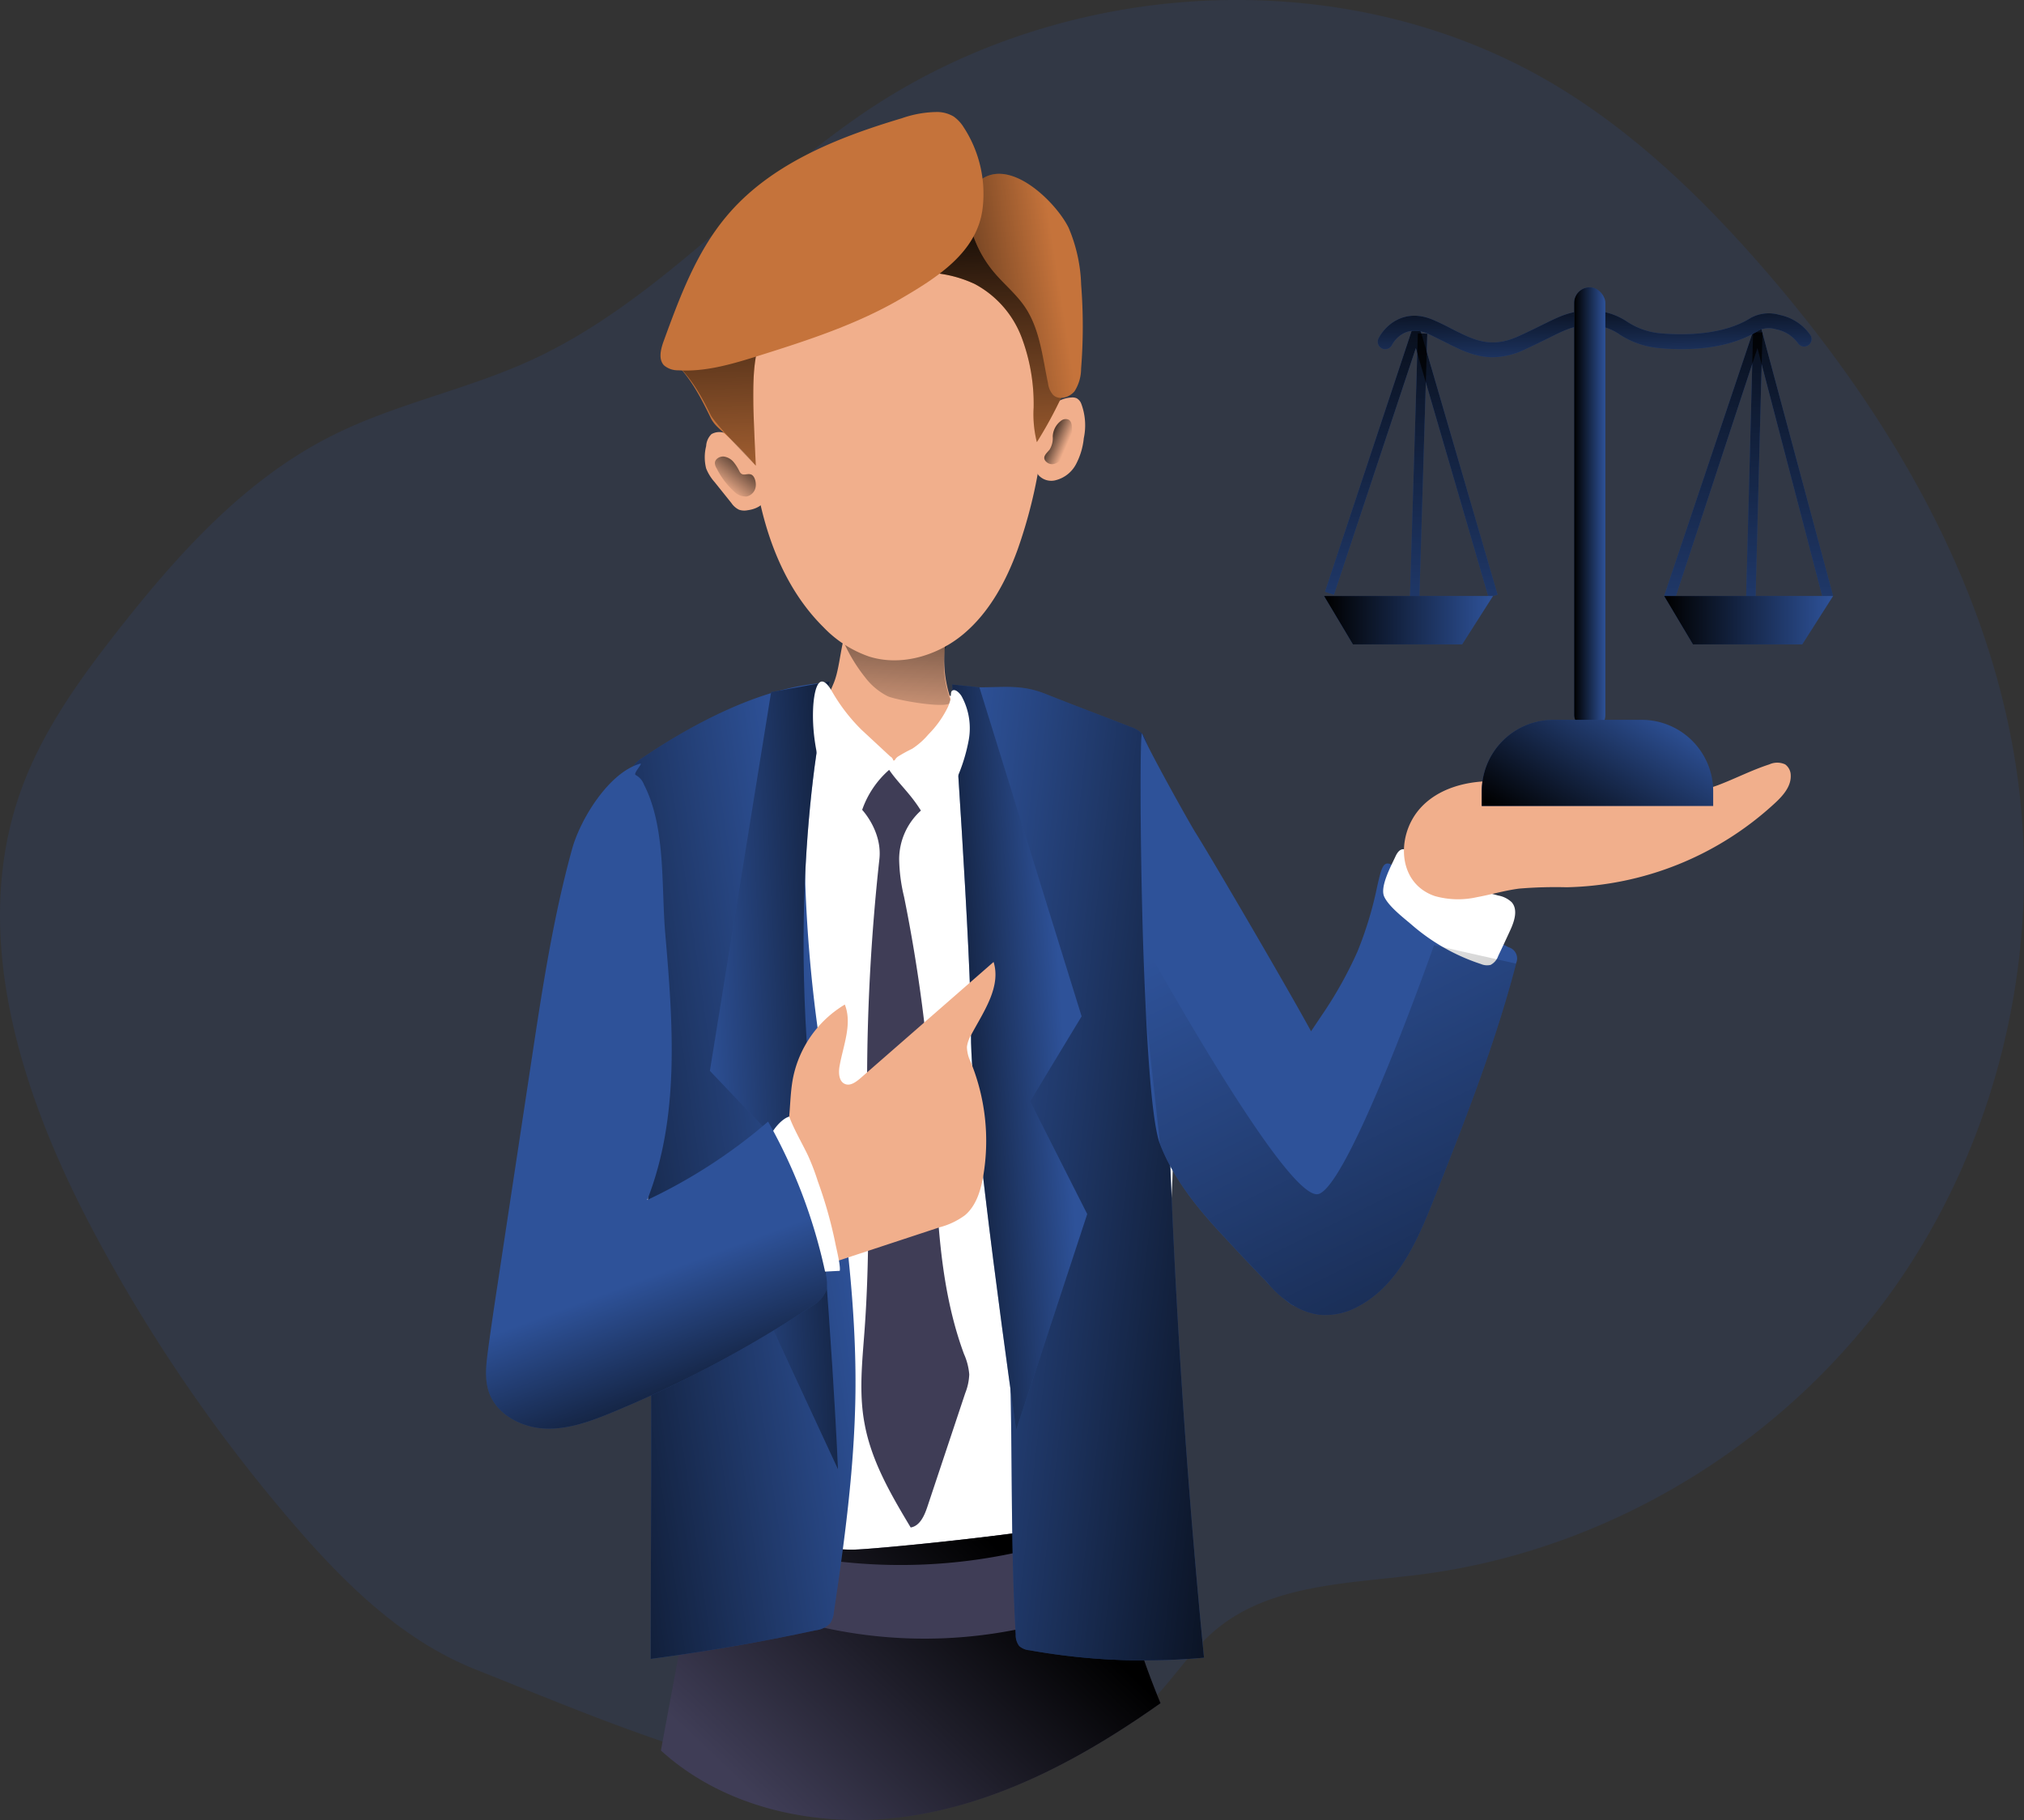 <svg id="Layer_1" data-name="Layer 1" xmlns="http://www.w3.org/2000/svg" xmlns:xlink="http://www.w3.org/1999/xlink" viewBox="0 0 382.56 344"><rect x="0" y="0" width="382.56" height="344" fill="#333333" stroke="none"/><defs><linearGradient id="linear-gradient" x1="330.15" y1="41.24" x2="330.67" y2="145.72" gradientUnits="userSpaceOnUse"><stop offset="0.01"/><stop offset="1" stop-opacity="0"/></linearGradient><linearGradient id="linear-gradient-2" x1="347.78" y1="44.42" x2="348.31" y2="148.9" gradientTransform="translate(429.86 -259.3) rotate(88.5)" xlink:href="#linear-gradient"/><linearGradient id="linear-gradient-3" x1="266.39" y1="41.56" x2="266.92" y2="146.04" xlink:href="#linear-gradient"/><linearGradient id="linear-gradient-4" x1="283.22" y1="44.75" x2="283.75" y2="149.23" gradientTransform="translate(366.99 -194.75) rotate(88.5)" xlink:href="#linear-gradient"/><linearGradient id="linear-gradient-5" x1="317.66" y1="56.12" x2="318.05" y2="79.02" xlink:href="#linear-gradient"/><linearGradient id="linear-gradient-6" x1="206.44" y1="295.96" x2="160.65" y2="344.39" xlink:href="#linear-gradient"/><linearGradient id="linear-gradient-7" x1="187.64" y1="101.21" x2="184.67" y2="143.57" xlink:href="#linear-gradient"/><linearGradient id="linear-gradient-8" x1="180.13" y1="38.32" x2="181.55" y2="102.58" xlink:href="#linear-gradient"/><linearGradient id="linear-gradient-9" x1="177.67" y1="62.4" x2="216.62" y2="56.35" xlink:href="#linear-gradient"/><linearGradient id="linear-gradient-10" x1="213.63" y1="85.38" x2="218.1" y2="87.31" xlink:href="#linear-gradient"/><linearGradient id="linear-gradient-11" x1="159.26" y1="88.09" x2="153.29" y2="95.73" xlink:href="#linear-gradient"/><linearGradient id="linear-gradient-12" x1="95.2" y1="233.18" x2="175.73" y2="221.6" xlink:href="#linear-gradient"/><linearGradient id="linear-gradient-13" x1="275.05" y1="231.47" x2="189.78" y2="222" xlink:href="#linear-gradient"/><linearGradient id="linear-gradient-14" x1="193.7" y1="205.46" x2="148.96" y2="207.57" xlink:href="#linear-gradient"/><linearGradient id="linear-gradient-15" x1="184.46" y1="204.15" x2="217.62" y2="202.05" xlink:href="#linear-gradient"/><linearGradient id="linear-gradient-16" x1="297.53" y1="96.2" x2="303.44" y2="96.2" xlink:href="#linear-gradient"/><linearGradient id="linear-gradient-17" x1="250.26" y1="117.22" x2="282.21" y2="117.22" xlink:href="#linear-gradient"/><linearGradient id="linear-gradient-18" x1="314.54" y1="117.22" x2="346.48" y2="117.22" xlink:href="#linear-gradient"/><linearGradient id="linear-gradient-19" x1="294.49" y1="160.8" x2="312.12" y2="132.9" xlink:href="#linear-gradient"/><linearGradient id="linear-gradient-20" x1="151.55" y1="282.98" x2="137.52" y2="245.09" xlink:href="#linear-gradient"/><linearGradient id="linear-gradient-21" x1="335.65" y1="336.5" x2="255.12" y2="173.85" xlink:href="#linear-gradient"/></defs><title>Lawyer</title><path d="M106.27,318.71c-14-5.56-25-16.54-34.82-28a301.34,301.34,0,0,1-37.19-54.49C20.56,210.54,10.55,180,20.4,152.58c4-11.12,11-20.88,18.3-30.19C50,108,62.62,93.9,79,85.63c12-6.08,25.49-8.72,37.73-14.32,24.19-11.05,41.78-32.65,63.9-47.41,38.07-25.39,90.81-28.09,130-4.48,14.8,8.92,27.41,21.07,38.77,34.08,23.53,27,42.61,59,48.06,94.38,5.36,34.84-3.31,71.73-24.06,100.23S320,296.28,285,300.78c-13.5,1.74-28.39,1.74-38.82,10.5-4.4,3.7-7.56,8.65-11.52,12.82-11.64,12.28-29.43,16.88-46.35,17.12C160.45,341.62,131.8,328.86,106.27,318.71Z" transform="translate(-16.44 -3.19)" fill="#2e5299" opacity="0.18" style="isolation:isolate"/><polygon points="344.41 112.63 332.18 65.8 316.75 112.69 314.54 112.65 332.29 59.82 346.48 112.65 344.41 112.63" fill="#2e5299"/><rect x="323.02" y="90.1" width="50" height="1.78" transform="translate(231.52 433.32) rotate(-88.5)" fill="#2e5299"/><polygon points="281.35 112.89 267.61 65.8 252.13 112.41 250.44 111.85 267.72 59.82 283.06 112.4 281.35 112.89" fill="#2e5299"/><rect x="258.46" y="90.1" width="50" height="1.78" transform="matrix(0.03, -1, 1, 0.03, 168.64, 368.77)" fill="#2e5299"/><polygon points="344.41 112.63 332.18 65.8 316.75 112.69 314.54 112.65 332.29 59.82 346.48 112.65 344.41 112.63" fill="url(#linear-gradient)"/><rect x="323.02" y="90.1" width="50" height="1.78" transform="translate(231.52 433.32) rotate(-88.5)" fill="url(#linear-gradient-2)"/><polygon points="281.35 112.89 267.61 65.8 252.13 112.41 250.44 111.85 267.72 59.82 283.06 112.4 281.35 112.89" fill="url(#linear-gradient-3)"/><rect x="258.46" y="90.1" width="50" height="1.78" transform="matrix(0.03, -1, 1, 0.03, 168.64, 368.77)" fill="url(#linear-gradient-4)"/><path d="M298.61,70.71c-3.4,0-6.22-1.43-9.14-2.91-1-.49-2-1-3-1.47-4.63-2.09-6.72,1.65-6.94,2.08A1.4,1.4,0,0,1,277,67.15c1.16-2.31,4.85-6,10.6-3.38,1.12.5,2.15,1,3.14,1.53,4.38,2.22,7.54,3.83,12.84,1.39,1.75-.8,3.12-1.48,4.32-2.07,3.67-1.82,5.51-2.73,9.51-2.73A12.44,12.44,0,0,1,324,64a13.65,13.65,0,0,0,5.81,2.14c3.38.35,11.88.77,17.6-2.9a7.15,7.15,0,0,1,5.38-.53,9.28,9.28,0,0,1,5.86,3.86,1.4,1.4,0,1,1-2.41,1.44,6.63,6.63,0,0,0-4.09-2.57,4.64,4.64,0,0,0-3.22.16c-6.24,4-14.84,3.81-19.41,3.33a16.37,16.37,0,0,1-6.91-2.49,9.87,9.87,0,0,0-5.21-1.78c-3.35,0-4.69.66-8.26,2.43-1.17.57-2.61,1.29-4.4,2.11A14.58,14.58,0,0,1,298.61,70.71Z" transform="translate(-16.44 -3.19)" fill="#2e5299"/><path d="M298.61,70.71c-3.4,0-6.22-1.43-9.14-2.91-1-.49-2-1-3-1.47-4.63-2.09-6.72,1.65-6.94,2.08A1.4,1.4,0,0,1,277,67.15c1.16-2.31,4.85-6,10.6-3.38,1.12.5,2.15,1,3.14,1.53,4.38,2.22,7.54,3.83,12.84,1.39,1.75-.8,3.12-1.48,4.32-2.07,3.67-1.82,5.51-2.73,9.51-2.73A12.44,12.44,0,0,1,324,64a13.65,13.65,0,0,0,5.81,2.14c3.38.35,11.88.77,17.6-2.9a7.15,7.15,0,0,1,5.38-.53,9.28,9.28,0,0,1,5.86,3.86,1.4,1.4,0,1,1-2.41,1.44,6.63,6.63,0,0,0-4.09-2.57,4.64,4.64,0,0,0-3.22.16c-6.24,4-14.84,3.81-19.41,3.33a16.37,16.37,0,0,1-6.91-2.49,9.87,9.87,0,0,0-5.21-1.78c-3.35,0-4.69.66-8.26,2.43-1.17.57-2.61,1.29-4.4,2.11A14.58,14.58,0,0,1,298.61,70.71Z" transform="translate(-16.44 -3.19)" fill="url(#linear-gradient-5)"/><path d="M227.37,140.82a7.51,7.51,0,0,1,3.74,2,7.69,7.69,0,0,1,1.34,4c6.71,48.23,10.75,95.38-6.11,141.06A10.19,10.19,0,0,1,224,292a9.81,9.81,0,0,1-4,1.91c-15.43,4.5-31.8,4.25-47.87,3.89-7.19-.17-14.57-.38-21.25-3.06-2.26-.91-4.58-2.27-5.44-4.55a11.89,11.89,0,0,1-.39-4.42c.31-12.1-3.91-23.81-5.73-35.78-1.78-11.68-1.26-23.58-.73-35.38q.82-18.2,1.69-36.39c.44-9.24-6.12-17.45-3.75-26.52,2.12-8.12,36.24-17.78,50-17.56A157.82,157.82,0,0,1,227.37,140.82Z" transform="translate(-16.44 -3.19)" fill="#fff"/><path d="M141.36,334.05c12.66,11.53,31.22,15,48.11,12.22S221.83,335,235.8,325.11a150,150,0,0,1-9.92-35.89c.36,2.46-44.14,6.89-48.36,6.87-7.54,0-15.42-3-22.74-2.69-6.4.25-7,6.46-8,11.63Q144.05,319.53,141.36,334.05Z" transform="translate(-16.44 -3.19)" fill="#3f3d56"/><path d="M141.36,334.05c12.66,11.53,31.22,15,48.11,12.22S221.83,335,235.8,325.11a150,150,0,0,1-9.92-35.89c.36,2.46-44.14,6.89-48.36,6.87-7.54,0-15.42-3-22.74-2.69-6.4.25-7,6.46-8,11.63Q144.05,319.53,141.36,334.05Z" transform="translate(-16.44 -3.19)" fill="url(#linear-gradient-6)"/><path d="M220.56,307.9a6.34,6.34,0,0,0,2.92-1.71,5.62,5.62,0,0,0,.89-3.91,18.34,18.34,0,0,0-3.2-9.26,102.82,102.82,0,0,1-48.63,5c-5.16-.72-21.16-6.22-20,3.7.72,6.23,11.36,7,16.22,8.3A88.53,88.53,0,0,0,220.56,307.9Z" transform="translate(-16.44 -3.19)" fill="#3f3d56"/><path d="M174,132.36c-.87,2.09-2,4.32-1.4,6.52a7,7,0,0,0,1.27,2.42,14.2,14.2,0,0,0,24-2.19A22.49,22.49,0,0,1,195,125.85c.19-2,.59-4.31-.7-5.89a5.75,5.75,0,0,0-2.47-1.58c-4-1.58-9.7-2.1-13.34.68C175.22,121.59,175.63,128.52,174,132.36Z" transform="translate(-16.44 -3.19)" fill="#f1af8c"/><path d="M179.91,131.15a12.41,12.41,0,0,0,4.3,3.63c1.72.79,12.56,2.69,11.93.9a20.1,20.1,0,0,1-1.1-9.83c1-1.73,2.23-2.59,2.7-4.55a3.82,3.82,0,0,0,0-1.84,4.4,4.4,0,0,0-1.69-2.24,14.54,14.54,0,0,0-7.15-2.39c-2.06-.25-4.13-.38-6.2-.51a9.72,9.72,0,0,0-5,.59C171.31,118.16,177,127.52,179.91,131.15Z" transform="translate(-16.44 -3.19)" fill="url(#linear-gradient-7)"/><path d="M172.1,121.75a21.74,21.74,0,0,0,8.66,5.55c6.1,1.89,13-.22,17.85-4.32s8-9.92,10.18-15.94c3.9-11.06,6.5-25.18,3.93-36.62-.89-4-2.23-8-4.82-11.18-9.59-11.76-34.53-8.63-45,1.25-8.83,8.3-5.35,23.75-3.49,34.22C161.13,104.61,164.82,114.55,172.1,121.75Z" transform="translate(-16.44 -3.19)" fill="#f1af8c"/><path d="M153.61,85.11a3,3,0,0,0-2.7.14,3.43,3.43,0,0,0-1,2.26,8.62,8.62,0,0,0,0,4.22,8.77,8.77,0,0,0,1.6,2.58l3.16,3.94a3.72,3.72,0,0,0,1.47,1.29,3.13,3.13,0,0,0,1.61.09c1.49-.19,3.2-.95,3.39-2.44a4.06,4.06,0,0,0-.35-1.81C159.19,91.06,158.47,86.73,153.61,85.11Z" transform="translate(-16.44 -3.19)" fill="#f1af8c"/><path d="M213.69,82.32a5.92,5.92,0,0,1,5.26-4,2,2,0,0,1,1,.15,2,2,0,0,1,.85,1,11.65,11.65,0,0,1,.49,6.55A13.32,13.32,0,0,1,219.78,91a6,6,0,0,1-4,3,3.25,3.25,0,0,1-3.05-1C211.07,90.88,213,84.6,213.69,82.32Z" transform="translate(-16.44 -3.19)" fill="#f1af8c"/><path d="M150.88,82.39c-1.94-4-4.09-8.28-7.46-11.15a28.45,28.45,0,0,1,5.67-8.94c6-6.94,13.17-13,21.56-16.62s18-4.79,26.81-2.15a17.3,17.3,0,0,1,5.93,2.88,20.17,20.17,0,0,1,3.31,3.53,68.32,68.32,0,0,1,10.82,20.14,10.64,10.64,0,0,1,.78,4.64,10.66,10.66,0,0,1-1.09,3.22,79.92,79.92,0,0,1-4.79,8.82,21.48,21.48,0,0,1-.61-6.51,35.72,35.72,0,0,0-2.3-13.37,19.1,19.1,0,0,0-8.81-10,23,23,0,0,0-6.46-1.94,46.58,46.58,0,0,0-17.61.37c-6.18,1.33-12.48,4.29-15.5,9.84-2.31,4.27-2.34,9.36-2.3,14.21,0,2.25.47,11.85.47,11.85C153.33,84.41,152.08,84.49,150.88,82.39Z" transform="translate(-16.44 -3.19)" fill="#c5733b"/><path d="M150.79,81.69c-1.94-4-4-7.58-7.37-10.45a28.45,28.45,0,0,1,5.67-8.94c6-6.94,13.17-13,21.56-16.62s18-4.79,26.81-2.15a17.3,17.3,0,0,1,5.93,2.88,20.17,20.17,0,0,1,3.31,3.53,68.32,68.32,0,0,1,10.82,20.14,10.64,10.64,0,0,1,.78,4.64,10.66,10.66,0,0,1-1.09,3.22,79.92,79.92,0,0,1-4.79,8.82,21.48,21.48,0,0,1-.61-6.51,35.72,35.72,0,0,0-2.3-13.37,19.1,19.1,0,0,0-8.81-10,23,23,0,0,0-6.46-1.94,46.58,46.58,0,0,0-17.61.37c-6.18,1.33-12.48,4.29-15.5,9.84-2.31,4.27-2.34,9.36-2.3,14.21,0,2.25.47,11.85.47,11.85S152,83.79,150.79,81.69Z" transform="translate(-16.44 -3.19)" fill="url(#linear-gradient-8)"/><path d="M201,37.89c-1.85,1.87-1.86,4.88-1.29,7.44a22.09,22.09,0,0,0,4.54,9.23c1.89,2.28,4.25,4.17,5.91,6.63,2.84,4.19,3.32,9.48,4.37,14.43a4,4,0,0,0,1,2.25c1.11,1,3,.47,4-.71a8,8,0,0,0,1.25-4.28A100.92,100.92,0,0,0,220.79,57a29.68,29.68,0,0,0-2.35-10.72C216.11,41.43,206.73,32.07,201,37.89Z" transform="translate(-16.44 -3.19)" fill="#c5733b"/><path d="M201,37.89c-1.85,1.87-1.86,4.88-1.29,7.44a22.09,22.09,0,0,0,4.54,9.23c1.89,2.28,4.25,4.17,5.91,6.63,2.84,4.19,3.32,9.48,4.37,14.43a4,4,0,0,0,1,2.25c1.11,1,3,.47,4-.71a8,8,0,0,0,1.25-4.28A100.92,100.92,0,0,0,220.79,57a29.68,29.68,0,0,0-2.35-10.72C216.11,41.43,206.73,32.07,201,37.89Z" transform="translate(-16.44 -3.19)" fill="url(#linear-gradient-9)"/><path d="M215.42,85.68a3.92,3.92,0,0,1,1.62-3,1.42,1.42,0,0,1,1.34-.19c.56.28.67,1,.68,1.66a10.21,10.21,0,0,1-.49,3.85c-.52,1.36-2.79,4-4.4,2.45-.88-.85.11-1.61.65-2.27A4.11,4.11,0,0,0,215.42,85.68Z" transform="translate(-16.44 -3.19)" fill="url(#linear-gradient-10)"/><path d="M156.2,92.27a8.36,8.36,0,0,0-1.14-1.79,2.93,2.93,0,0,0-1.83-1c-.79-.06-1.69.49-1.67,1.28a2.13,2.13,0,0,0,.36,1,14.73,14.73,0,0,0,3.5,4.53,3,3,0,0,0,2.13.74,2.19,2.19,0,0,0,1.74-2c.07-.71-.2-2-1-2.19S156.73,93.32,156.2,92.27Z" transform="translate(-16.44 -3.19)" fill="url(#linear-gradient-11)"/><path d="M303,185.33c-3.93,15.11-9.68,29.69-15.42,44.22-3.11,7.89-6.76,16.4-14.21,20.45a12.82,12.82,0,0,1-7.68,1.68,12.6,12.6,0,0,1-4.81-1.77c-.35-.21-.68-.43-1-.66h0a18.88,18.88,0,0,1-4-3.77,24,24,0,0,1-4.94-12.79,35.83,35.83,0,0,1,2.84-16.39c.47-1.2,1-2.39,1.58-3.55a125.91,125.91,0,0,1,8.92-14.7c.65-.95,1.29-1.91,1.93-2.87A76.8,76.8,0,0,0,273,183.08a69.59,69.59,0,0,0,3.7-12.13c1.21-5.4,1.39-5.84,5.6-2.11a99.64,99.64,0,0,0,19.25,13.38,2.2,2.2,0,0,1,1.41,3.11Z" transform="translate(-16.44 -3.19)" fill="#2e5299"/><path d="M280.19,165.09c.3-.65.76-1.39,1.48-1.39a1.8,1.8,0,0,1,.89.31,40.58,40.58,0,0,1,3.85,3c3.81,2.91,8.57,4.2,13.2,5.44a5,5,0,0,1,2.55,1.26c1.23,1.4.53,3.57-.25,5.27s-1.51,3.27-2.29,4.9a3,3,0,0,1-1.45,1.69,2.92,2.92,0,0,1-1.79-.16A37.91,37.91,0,0,1,283.29,178c-1.55-1.33-4.37-3.47-5.22-5.34S279.38,166.85,280.19,165.09Z" transform="translate(-16.44 -3.19)" fill="#fff"/><path d="M284.51,156.39c3.58-4.38,9.72-5.82,15.36-5.51s11.09,2.08,16.66,3a48.3,48.3,0,0,0,24.65-2.29c3.25-1.23,6.36-2.85,9.68-3.92a3.58,3.58,0,0,1,3,0,2.57,2.57,0,0,1,1.05,2.1c.08,2.07-1.47,3.82-3,5.23a59.8,59.8,0,0,1-39.35,15.89,83.27,83.27,0,0,0-8.94.25c-2.69.34-5.3,1.13-8,1.62a16.2,16.2,0,0,1-8-.21C280.64,170.15,280.38,161.46,284.51,156.39Z" transform="translate(-16.44 -3.19)" fill="#f1af8c"/><path d="M171.24,199.37c2.93,22.25,7.14,44.47,6.89,66.91-.16,13.93-2,27.77-4.07,41.55a4.64,4.64,0,0,1-.73,2.2,4.54,4.54,0,0,1-2.77,1.31q-15.45,3.32-31.13,5.4c0-28.82.49-64.33-.75-93.11-.89-20.89-5.42-34.85-4.17-55.72l1-17.32a5.59,5.59,0,0,1,.52-2.43,5.46,5.46,0,0,1,1.84-1.73c9.44-6.38,22-13.08,33.52-14.1,1.18,3.76-1.57,10.93-2,15.1a149.28,149.28,0,0,0-.87,17.43A271.24,271.24,0,0,0,171.24,199.37Z" transform="translate(-16.44 -3.19)" fill="#2e5299"/><path d="M171.24,199.37c2.93,22.25,7.14,44.47,6.89,66.91-.16,13.93-2,27.77-4.07,41.55a4.64,4.64,0,0,1-.73,2.2,4.54,4.54,0,0,1-2.77,1.31q-15.45,3.32-31.13,5.4c0-28.82.49-64.33-.75-93.11-.89-20.89-5.42-34.85-4.17-55.72l1-17.32a5.59,5.59,0,0,1,.52-2.43,5.46,5.46,0,0,1,1.84-1.73c9.44-6.38,22-13.08,33.52-14.1,1.18,3.76-1.57,10.93-2,15.1a149.28,149.28,0,0,0-.87,17.43A271.24,271.24,0,0,0,171.24,199.37Z" transform="translate(-16.44 -3.19)" fill="url(#linear-gradient-12)"/><path d="M162.19,134l-11.57,71.59,11.52,12.1-7.84,19,20.53,44.21s-1.06-26.84-5.27-72.63S173.25,132,173.25,132Z" transform="translate(-16.44 -3.19)" fill="#2e5299"/><path d="M201.56,133.1a4.26,4.26,0,0,0-3.13,1.36,4.47,4.47,0,0,0-.47,2.69l2.33,55.67a201.9,201.9,0,0,0,1.54,20.28c.65,4.43,1.59,8.81,2.35,13.22,4.9,28.23,2.56,57.18,4.24,85.78a3.44,3.44,0,0,0,.67,2.21,3.34,3.34,0,0,0,1.92.79,123.73,123.73,0,0,0,33,1.41q-6.78-69.12-7.48-138.66c-.11-11.37-.13-22.92-3.24-33.87a5.32,5.32,0,0,0-1-2.15,5.5,5.5,0,0,0-2.16-1.25c-5.33-2.07-10.67-4.09-16-6.21C209.58,132.54,206.47,133.1,201.56,133.1Z" transform="translate(-16.44 -3.19)" fill="#2e5299"/><path d="M201.56,133.1a4.26,4.26,0,0,0-3.13,1.36,4.47,4.47,0,0,0-.47,2.69l2.33,55.67a201.9,201.9,0,0,0,1.54,20.28c.65,4.43,1.59,8.81,2.35,13.22,4.9,28.23,2.56,57.18,4.24,85.78a3.44,3.44,0,0,0,.67,2.21,3.34,3.34,0,0,0,1.92.79,123.73,123.73,0,0,0,33,1.41q-6.78-69.12-7.48-138.66c-.11-11.37-.13-22.92-3.24-33.87a5.32,5.32,0,0,0-1-2.15,5.5,5.5,0,0,0-2.16-1.25c-5.33-2.07-10.67-4.09-16-6.21C209.58,132.54,206.47,133.1,201.56,133.1Z" transform="translate(-16.44 -3.19)" fill="url(#linear-gradient-13)"/><path d="M196.41,132.57l5.15.53,19.32,62.19-9.73,16.06,10.79,21.31-13.43,40.79s-8.66-60.37-8.54-74.66S196.41,132.57,196.41,132.57Z" transform="translate(-16.44 -3.19)" fill="#2e5299"/><path d="M162.19,134l-11.57,71.59,11.52,12.1-7.84,19,20.53,44.21s-1.06-26.84-5.27-72.63S173.25,132,173.25,132Z" transform="translate(-16.44 -3.19)" fill="url(#linear-gradient-14)"/><path d="M196.41,132.57l5.15.53,19.32,62.19-9.73,16.06,10.79,21.31-13.43,40.79s-8.66-60.37-8.54-74.66S196.41,132.57,196.41,132.57Z" transform="translate(-16.44 -3.19)" fill="url(#linear-gradient-15)"/><rect x="297.53" y="54.3" width="5.9" height="83.79" rx="2.95" fill="#2e5299"/><rect x="297.53" y="54.3" width="5.9" height="83.79" rx="2.95" fill="url(#linear-gradient-16)"/><polyline points="253.51 118.09 250.26 112.65 282.2 112.65 276.36 121.8 255.72 121.8 253.51 118.09" fill="#2e5299"/><polygon points="340.64 121.8 319.99 121.8 314.54 112.65 346.48 112.65 340.64 121.8" fill="#2e5299"/><polyline points="253.51 118.09 250.26 112.65 282.2 112.65 276.36 121.8 255.72 121.8 253.51 118.09" fill="url(#linear-gradient-17)"/><polygon points="340.64 121.8 319.99 121.8 314.54 112.65 346.48 112.65 340.64 121.8" fill="url(#linear-gradient-18)"/><path d="M293.58,136.06h16.72a13.51,13.51,0,0,1,13.51,13.51v2.76a0,0,0,0,1,0,0H280.07a0,0,0,0,1,0,0v-2.76A13.51,13.51,0,0,1,293.58,136.06Z" fill="#2e5299"/><path d="M293.58,136.06h16.72a13.51,13.51,0,0,1,13.51,13.51v2.76a0,0,0,0,1,0,0H280.07a0,0,0,0,1,0,0v-2.76A13.51,13.51,0,0,1,293.58,136.06Z" fill="url(#linear-gradient-19)"/><path d="M198.57,27.22a7,7,0,0,0-1.87-2,6.13,6.13,0,0,0-3.08-.86,20.67,20.67,0,0,0-6.72,1.18c-12.34,3.68-25,8.73-33.21,18.61-5.67,6.78-8.8,15.27-11.83,23.57-.54,1.5-1,3.37.08,4.52a4,4,0,0,0,2.68.94c5.26.34,10.42-1.24,15.45-2.82,9-2.83,18.11-5.79,26.33-10.53,7-4.08,14.93-8.94,15.8-17.57A23,23,0,0,0,198.57,27.22Z" transform="translate(-16.44 -3.19)" fill="#c5733b"/><path d="M268.69,219.2a41.31,41.31,0,0,1-2.73,9.58,42.1,42.1,0,0,1-2.54,5.07c-2.37,4,1.85,17.49-2.56,16.06a4.1,4.1,0,0,1-1-.66h0a53.65,53.65,0,0,1-4-3.77c-3.37-3.41-7.21-7.63-8-8.46-4.93-5.24-9.61-10.93-12.19-17.65v0c-1.21-3.13-2.06-13-2.64-24.65-.21-4.35-.39-9-.54-13.57-.61-20.2-.57-40.4-.17-39.28,1,2.65,8.54,16.17,10,18.56,3,4.74,17.89,30.23,21.91,37.65.4.72.68,1.27.84,1.62a43.33,43.33,0,0,1,3.56,9.3A28.42,28.42,0,0,1,268.69,219.2Z" transform="translate(-16.44 -3.19)" fill="#2e5299"/><path d="M179.26,141.11l5.45,5.06a1.05,1.05,0,0,1,.21,1.73q-4.46,6-9.46,11.5c-3-7-5.68-14.57-5.33-22.33.11-2.46.79-7.63,3.37-3.54A34,34,0,0,0,179.26,141.11Z" transform="translate(-16.44 -3.19)" fill="#fff"/><path d="M191.92,142a14.07,14.07,0,0,1-3.06,2.71,28.34,28.34,0,0,0-2.71,1.49,2,2,0,0,0-.58.65c-.48.93.31,2,1,2.77.8,1,7,10.45,7.21,10.22,1.48-1.86,2.17-6.47,3.12-8.65a32.69,32.69,0,0,0,2.64-8.12,12.56,12.56,0,0,0-1.35-8.29c-.31-.52-1.28-1.62-1.88-.94-.18.2-.14,1.17-.2,1.47a9,9,0,0,1-.51,1.52A19.15,19.15,0,0,1,191.92,142Z" transform="translate(-16.44 -3.19)" fill="#fff"/><path d="M180.33,207.54c.12,15.71.67,31.44-.48,47.1-.43,5.87-1.1,11.81,0,17.61,1.28,7.09,5,13.45,8.72,19.65,1.74-.28,2.59-2.23,3.15-3.9l7.16-21.49a10.65,10.65,0,0,0,.76-3.54,11.77,11.77,0,0,0-1-3.87c-5.27-14.27-5.05-29.88-5.94-45.07a296.39,296.39,0,0,0-5.38-41.33,32.3,32.3,0,0,1-.93-7.1,12.45,12.45,0,0,1,4.11-9.2c-2-3.24-4.29-5.18-6-7.7a17.81,17.81,0,0,0-5.1,7.56s3.89,4.11,3.24,9.44A390,390,0,0,0,180.33,207.54Z" transform="translate(-16.44 -3.19)" fill="#3f3d56"/><path d="M165.33,216.47c.52-3.16.39-6.4,1-9.53a21,21,0,0,1,9.79-13.88c1.46,3.69-.32,7.77-1,11.68-.22,1.25-.12,2.89,1.07,3.35,1,.38,2-.37,2.85-1.08l25.2-22c1.46,4.73-1.91,9.42-4.24,13.79a5.83,5.83,0,0,0-.8,2.27,6.81,6.81,0,0,0,.74,2.9,39.49,39.49,0,0,1,2.32,21.63c-.48,2.7-1.34,5.52-3.44,7.29a14,14,0,0,1-4.75,2.26l-23.16,7.63a3.43,3.43,0,0,1-4.83-1.44c-2.76-3.6-6.77-8.75-6.09-13.64C160.53,223.54,164.6,221,165.33,216.47Z" transform="translate(-16.44 -3.19)" fill="#f1af8c"/><path d="M154.75,227a10.52,10.52,0,0,0-.84,3.58c-.24,4.7,2.67,9,6,12.33a8.31,8.31,0,0,0,2.42,1.84c1.69.75,3.63.42,5.44.08.62-.12,1.34-.31,1.59-.89.37-.88-.62-1.69-1.41-2.23a14.35,14.35,0,0,1-5.38-8.14,23.59,23.59,0,0,1-.77-5.22c0-1.23.36-3.1-.5-4.14C159.13,221.63,155.63,225,154.75,227Z" transform="translate(-16.44 -3.19)" fill="#fff"/><path d="M165.62,214.24c.79,2.22,2.49,5.16,3.51,7.29a43.34,43.34,0,0,1,1.89,4.94,83.17,83.17,0,0,1,3.3,11.66c.16.9,1.05,4.36.84,5.26l-5,.26c-.18,0-1.13-2.51-1.3-2.59a1,1,0,0,1-.4-.48c-2.35-4.35-2.93-9.42-4.71-14a43.61,43.61,0,0,1-1.61-4.25,7.26,7.26,0,0,1,0-4.63C162.76,216.39,164.33,214.58,165.62,214.24Z" transform="translate(-16.44 -3.19)" fill="#fff"/><path d="M138.17,151.5a3.45,3.45,0,0,0-1.57-1.82c-.58-.24,1.46-2.32.86-2.15-5.81,1.59-11.26,10.3-12.88,16.1-3.59,13-5.61,26.28-7.62,39.57l-6.38,42.14c-.68,4.45-1.35,8.9-1.94,13.37-.33,2.53-.62,5.16.2,7.58,1.45,4.23,6.1,6.7,10.57,6.91s8.81-1.42,12.94-3.13a221.05,221.05,0,0,0,37.52-20,6,6,0,0,0,2.76-3,5.91,5.91,0,0,0-.1-2.83,100.39,100.39,0,0,0-10.91-29.06A100.57,100.57,0,0,1,138.77,230c6.22-15.81,4.86-33.45,3.41-50.38C141.4,170.54,142.32,159.62,138.17,151.5Z" transform="translate(-16.44 -3.19)" fill="#2e5299"/><path d="M138.17,151.5a3.45,3.45,0,0,0-1.57-1.82c-.58-.24,1.46-2.32.86-2.15-5.81,1.59-11.26,10.3-12.88,16.1-3.59,13-5.61,26.28-7.62,39.57l-6.38,42.14c-.68,4.45-1.35,8.9-1.94,13.37-.33,2.53-.62,5.16.2,7.58,1.45,4.23,6.1,6.7,10.57,6.91s8.81-1.42,12.94-3.13a221.05,221.05,0,0,0,37.52-20,6,6,0,0,0,2.76-3,5.91,5.91,0,0,0-.1-2.83,100.39,100.39,0,0,0-10.91-29.06A100.57,100.57,0,0,1,138.77,230c6.22-15.81,4.86-33.45,3.41-50.38C141.4,170.54,142.32,159.62,138.17,151.5Z" transform="translate(-16.44 -3.19)" fill="url(#linear-gradient-20)"/><path d="M303,185.33c-3.93,15.11-9.68,29.69-15.42,44.22-3.11,7.89-6.76,16.4-14.21,20.45a12.82,12.82,0,0,1-7.68,1.68,12.6,12.6,0,0,1-4.81-1.77,4.1,4.1,0,0,1-1-.66h0a18.88,18.88,0,0,1-4-3.77c-3.37-3.41-7.21-7.63-8-8.46-4.93-5.24-9.61-10.93-12.19-17.65v0L233,194.68l-1.67-15.61,1.13,2c3.26,5.86,13,23.09,21.27,35.18,5.27,7.71,9.94,13.32,12,12.6a.91.91,0,0,0,.25-.11c6.14-3.21,21.51-46.91,21.51-46.91Z" transform="translate(-16.44 -3.19)" fill="url(#linear-gradient-21)"/></svg>